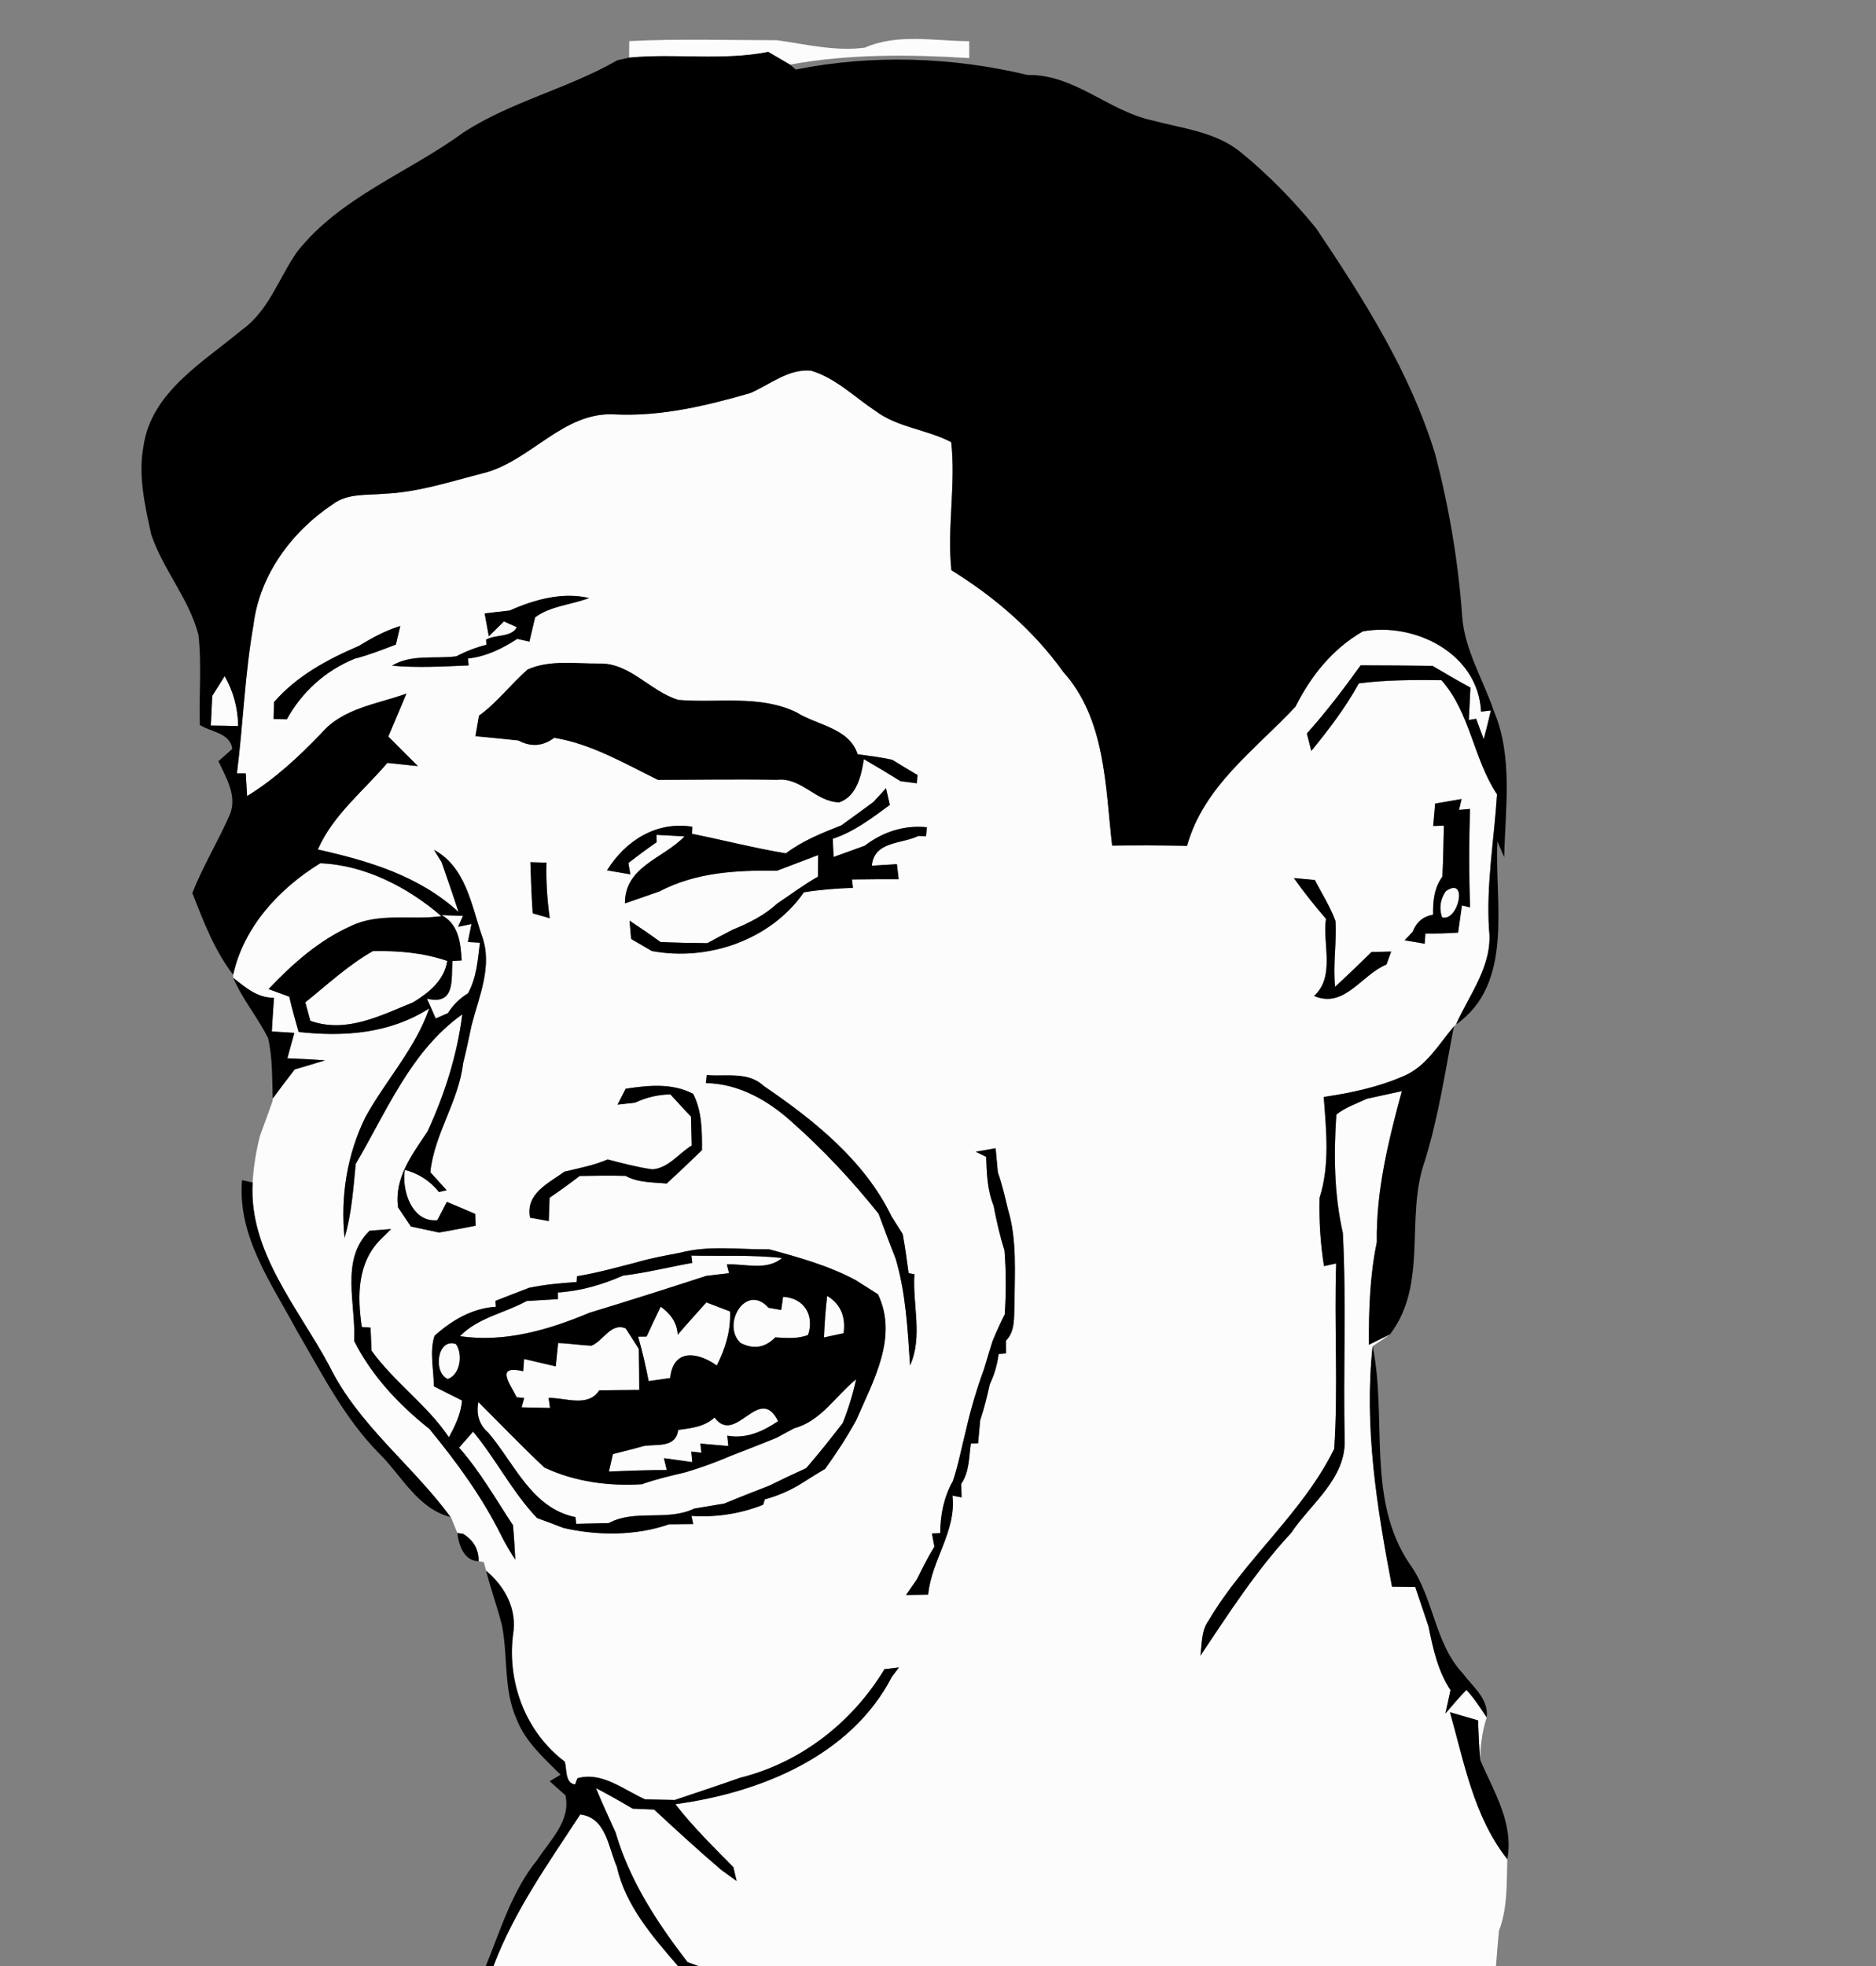 <?xml version="1.0" encoding="UTF-8" ?>
<!DOCTYPE svg PUBLIC "-//W3C//DTD SVG 1.1//EN" "http://www.w3.org/Graphics/SVG/1.1/DTD/svg11.dtd">
<svg width="210pt" height="220pt" viewBox="0 0 210 220" version="1.1" xmlns="http://www.w3.org/2000/svg">
<rect x="0" y="0" width="210" height="220" fill="#808080" stroke="none"/>
<g id="#fcfcfcff">
<path fill="#fcfcfc" opacity="1.00" d=" M 70.44 4.60 C 75.95 4.32 81.46 4.50 86.97 4.50 C 90.24 4.95 93.49 5.78 96.82 5.33 C 100.50 3.72 104.61 4.59 108.49 4.61 L 108.50 6.50 C 101.81 6.09 95.04 6.02 88.43 7.23 C 87.82 6.88 86.61 6.16 86.00 5.81 C 80.86 6.83 75.61 5.95 70.42 6.45 C 70.43 5.98 70.44 5.06 70.44 4.60 Z" />
<path fill="#fcfcfc" opacity="1.00" d=" M 83.98 43.99 C 86.18 43.04 88.28 41.23 90.80 41.48 C 93.56 42.31 95.65 44.43 98.01 45.99 C 100.51 47.86 103.77 48.05 106.48 49.48 C 107.01 54.23 106.00 59.04 106.50 63.81 C 111.34 66.80 115.71 70.56 119.03 75.20 C 123.76 80.46 123.73 87.98 124.49 94.62 C 127.29 94.58 130.08 94.59 132.88 94.65 C 134.74 87.95 140.53 83.89 145.02 79.07 C 146.76 75.61 149.17 72.60 152.56 70.65 C 158.43 69.60 165.47 73.15 165.79 79.63 L 166.89 79.50 C 166.64 80.58 166.37 81.65 166.09 82.72 C 165.88 82.15 165.45 81.00 165.24 80.43 L 164.42 80.57 C 164.48 79.36 164.54 78.15 164.60 76.94 C 163.17 76.16 161.75 75.34 160.35 74.51 C 157.67 74.47 154.99 74.46 152.31 74.45 C 150.42 77.08 148.45 79.67 146.29 82.08 C 146.42 82.57 146.67 83.54 146.79 84.03 C 148.74 81.64 150.62 79.18 152.11 76.47 C 155.17 76.07 158.26 76.08 161.35 76.11 C 164.59 79.75 164.92 84.90 167.58 88.89 C 167.26 93.93 166.36 98.92 166.68 103.99 C 167.15 107.97 164.51 111.22 162.98 114.65 C 162.92 114.70 162.80 114.80 162.75 114.85 C 161.05 116.86 159.65 119.37 157.10 120.42 C 154.27 121.66 151.22 122.30 148.18 122.75 C 148.46 126.50 148.88 130.38 147.71 134.04 C 147.65 136.59 147.80 139.15 148.21 141.68 L 149.57 141.38 C 149.34 148.30 149.81 155.23 149.35 162.13 C 145.84 169.29 139.32 174.49 135.28 181.36 C 134.45 182.50 134.56 183.95 134.37 185.28 C 137.54 180.55 140.62 175.74 144.52 171.55 C 146.74 168.24 150.71 165.43 150.52 161.05 C 150.35 153.36 150.72 145.65 150.32 137.97 C 149.33 133.62 149.29 129.15 149.59 124.72 C 150.60 123.91 151.85 123.50 153.01 122.95 C 153.99 122.74 155.94 122.31 156.92 122.10 C 155.43 127.63 154.03 133.23 154.12 139.01 C 153.33 142.78 153.22 146.64 153.23 150.48 C 153.82 150.19 155.01 149.60 155.60 149.31 C 154.96 149.77 154.31 150.22 153.65 150.64 C 152.68 159.68 154.13 168.70 155.82 177.55 C 156.47 177.56 157.77 177.57 158.42 177.58 C 158.92 179.05 159.42 180.52 159.91 182.00 C 160.41 184.48 160.95 186.98 162.37 189.13 L 161.80 191.74 C 162.57 190.85 163.33 189.94 164.15 189.10 C 165.02 190.03 165.71 191.11 166.42 192.18 C 165.93 193.73 165.69 195.32 165.70 196.94 C 165.56 195.47 165.52 193.98 165.45 192.51 C 164.40 192.20 163.35 191.90 162.31 191.60 C 163.92 197.28 164.97 203.27 168.73 208.05 C 168.64 210.73 168.78 213.50 167.79 216.06 C 167.67 217.37 167.56 218.68 167.46 220.00 L 78.16 220.00 C 77.86 219.89 77.26 219.67 76.96 219.56 C 73.56 215.14 70.49 210.47 68.91 205.06 C 68.16 203.41 67.40 201.76 66.71 200.09 C 68.10 200.82 69.47 201.58 70.82 202.39 C 71.42 202.41 72.62 202.46 73.22 202.49 C 75.69 204.77 78.15 207.04 80.71 209.22 C 81.29 209.64 81.87 210.06 82.46 210.49 C 82.37 210.11 82.19 209.34 82.10 208.95 C 79.86 206.66 77.56 204.42 75.60 201.89 C 85.04 200.61 95.23 196.54 99.84 187.63 C 100.04 187.37 100.43 186.85 100.63 186.59 C 100.23 186.64 99.42 186.74 99.01 186.78 C 95.40 192.74 89.66 197.23 82.86 198.93 C 80.43 199.79 77.97 200.59 75.53 201.42 C 74.42 201.39 73.32 201.37 72.21 201.35 C 69.84 200.29 67.36 198.20 64.64 198.99 L 64.37 199.68 C 63.20 199.54 63.48 197.86 63.21 197.12 C 58.87 193.84 56.77 188.33 57.42 182.98 C 57.92 180.11 56.57 177.58 54.42 175.77 C 54.36 175.53 54.23 175.05 54.16 174.80 L 53.58 174.70 C 53.59 173.37 53.01 172.35 51.84 171.64 L 51.20 171.55 C 51.02 171.10 50.66 170.22 50.48 169.78 L 50.44 169.76 C 46.15 163.92 40.10 159.45 36.86 152.83 C 33.39 146.36 27.82 140.06 28.28 132.33 C 28.38 130.55 28.67 128.79 29.11 127.07 C 29.59 125.78 30.06 124.49 30.52 123.19 L 30.53 122.93 C 31.33 121.83 32.16 120.74 32.99 119.67 C 34.13 119.34 35.26 119.00 36.39 118.65 C 34.98 118.55 33.58 118.47 32.17 118.42 C 32.43 117.47 32.69 116.53 32.95 115.58 C 32.32 115.54 31.06 115.46 30.43 115.42 C 30.50 114.16 30.58 112.91 30.67 111.65 C 28.82 111.68 27.46 110.49 26.11 109.42 C 26.11 109.33 26.10 109.17 26.10 109.08 C 27.28 103.71 31.29 99.39 35.85 96.60 C 40.84 96.79 45.67 99.29 49.41 102.52 C 46.06 102.99 42.44 102.09 39.29 103.62 C 35.71 105.21 32.73 107.87 30.06 110.68 C 30.64 110.89 31.80 111.32 32.38 111.53 C 32.68 112.86 33.06 114.17 33.43 115.48 C 38.51 116.04 43.63 115.67 48.05 112.84 C 46.49 117.34 43.19 120.87 40.92 124.98 C 38.85 129.16 38.10 133.90 38.57 138.52 C 39.36 135.83 39.55 133.02 39.82 130.24 C 43.29 124.36 45.99 117.58 51.75 113.51 C 51.18 118.05 49.77 122.48 47.85 126.62 C 46.14 129.20 44.11 131.80 44.56 135.11 C 44.92 135.65 45.64 136.72 46.00 137.25 C 47.05 137.48 48.10 137.70 49.15 137.92 C 50.51 137.68 51.88 137.43 53.24 137.16 C 53.23 136.83 53.21 136.17 53.20 135.84 C 52.14 135.38 51.08 134.93 50.02 134.49 C 49.75 135.00 49.22 136.03 48.95 136.55 C 46.12 136.82 44.94 133.21 45.32 130.91 C 46.87 131.32 48.14 132.14 49.14 133.39 L 50.00 133.19 C 49.54 132.68 48.63 131.67 48.17 131.17 C 48.62 126.87 51.34 123.27 51.84 118.98 C 52.19 117.58 52.49 116.18 52.78 114.77 C 53.61 111.51 55.20 108.05 53.93 104.68 C 52.76 101.21 52.11 96.99 48.58 95.10 C 48.79 95.44 49.21 96.13 49.43 96.47 C 50.08 98.32 50.72 100.18 51.33 102.05 C 46.92 98.01 41.27 96.33 35.58 95.06 C 37.28 91.18 40.68 88.53 43.36 85.37 C 44.22 85.46 45.93 85.64 46.78 85.73 C 45.67 84.63 44.57 83.53 43.47 82.42 C 43.98 81.22 45.00 78.81 45.50 77.61 C 42.25 78.79 38.40 79.23 36.01 82.01 C 33.48 84.65 30.79 87.16 27.66 89.08 C 27.62 88.45 27.55 87.19 27.51 86.55 L 26.52 86.55 C 27.22 81.03 27.40 75.45 28.37 69.96 C 29.04 64.38 32.64 59.49 37.25 56.43 C 38.90 55.17 41.06 55.44 43.00 55.25 C 46.78 55.10 50.41 53.89 54.06 52.96 C 59.43 51.64 63.07 45.94 68.98 46.38 C 74.10 46.60 79.10 45.39 83.98 43.99 M 57.05 68.32 C 56.35 68.40 54.95 68.56 54.25 68.64 C 54.37 69.28 54.61 70.56 54.72 71.20 L 56.41 69.54 C 56.77 69.70 57.49 70.02 57.85 70.18 C 57.27 71.35 55.41 70.98 54.41 71.58 L 54.45 72.15 C 53.27 72.45 52.15 72.88 51.09 73.44 C 48.69 73.76 46.05 73.17 43.88 74.49 C 46.73 74.75 49.60 74.58 52.46 74.46 L 52.38 73.69 C 54.40 73.47 56.22 72.59 57.90 71.49 C 58.24 71.57 58.92 71.73 59.26 71.80 C 59.42 71.12 59.74 69.76 59.90 69.08 C 61.63 67.80 63.97 67.67 65.95 66.92 C 62.92 66.22 59.83 67.09 57.05 68.32 M 40.21 72.26 C 36.67 73.78 33.23 75.62 30.67 78.57 C 30.66 79.04 30.64 79.99 30.63 80.46 C 31.00 80.47 31.74 80.48 32.11 80.49 C 33.80 77.41 36.47 75.01 39.73 73.70 C 41.30 73.30 42.80 72.70 44.31 72.13 C 44.43 71.61 44.69 70.57 44.81 70.05 C 43.17 70.55 41.66 71.36 40.21 72.26 M 59.06 74.92 C 57.17 76.56 55.67 78.61 53.62 80.08 C 53.49 80.84 53.35 81.61 53.22 82.38 C 54.82 82.53 56.43 82.68 58.03 82.86 C 59.43 83.61 60.77 83.51 62.04 82.56 C 66.22 83.25 69.91 85.43 73.66 87.27 C 78.11 87.26 82.56 87.18 87.00 87.26 C 89.69 86.96 91.35 89.75 93.95 89.78 C 95.93 89.09 96.42 86.75 96.70 84.95 C 98.08 85.75 99.45 86.57 100.80 87.41 C 101.26 87.47 102.18 87.59 102.63 87.65 C 102.65 87.42 102.69 86.96 102.71 86.73 C 101.76 86.17 100.81 85.60 99.88 85.02 C 98.60 84.74 97.29 84.58 96.00 84.40 C 95.08 81.46 91.44 81.16 89.14 79.70 C 84.98 77.71 80.35 78.70 75.94 78.32 C 72.77 77.37 70.52 74.14 67.04 74.25 C 64.40 74.28 61.52 73.81 59.06 74.92 M 97.77 89.74 C 96.58 90.62 95.38 91.49 94.18 92.36 C 92.02 93.21 89.84 94.08 87.97 95.49 C 84.44 94.90 80.96 94.01 77.46 93.30 L 77.49 92.51 C 73.46 91.88 70.03 94.06 67.95 97.39 C 68.61 97.50 69.91 97.72 70.56 97.84 L 70.34 96.57 C 71.38 95.77 72.43 94.98 73.51 94.24 L 73.49 93.42 C 74.27 93.46 75.84 93.54 76.62 93.59 C 74.30 96.06 69.92 96.94 69.96 101.09 C 70.93 100.76 72.86 100.09 73.82 99.75 C 77.89 97.61 82.46 97.36 86.96 97.44 C 88.12 97.00 90.44 96.12 91.59 95.68 L 91.56 98.10 C 89.97 99.00 88.52 100.09 87.01 101.10 C 85.57 102.43 83.82 103.30 82.02 104.03 C 81.07 104.52 80.12 105.02 79.18 105.54 C 77.43 105.53 75.68 105.49 73.93 105.41 C 72.79 104.58 71.64 103.79 70.47 103.02 C 70.52 103.53 70.61 104.55 70.65 105.07 C 71.23 105.40 72.39 106.08 72.97 106.42 C 79.28 107.60 86.28 105.18 89.99 99.85 C 91.81 99.55 93.64 99.42 95.48 99.35 L 95.37 98.41 C 97.11 98.39 98.86 98.37 100.60 98.38 C 100.55 97.96 100.45 97.12 100.40 96.70 C 99.70 96.74 98.30 96.83 97.59 96.87 C 97.87 94.09 100.93 94.47 102.81 93.54 L 103.65 93.59 C 103.67 93.34 103.73 92.83 103.76 92.57 C 101.21 92.30 98.81 93.10 96.79 94.64 C 95.92 94.95 94.18 95.58 93.31 95.90 C 93.29 95.39 93.25 94.37 93.22 93.86 C 95.61 93.08 97.61 91.53 99.61 90.07 C 99.47 89.45 99.33 88.82 99.18 88.20 C 98.83 88.59 98.13 89.36 97.77 89.74 M 160.65 89.92 C 160.58 90.76 160.50 91.59 160.43 92.43 L 161.63 92.39 C 161.58 94.29 161.56 96.20 161.46 98.10 C 160.54 99.34 160.39 100.85 160.42 102.35 C 159.30 102.55 158.54 103.19 158.14 104.27 C 157.91 104.51 157.46 104.98 157.23 105.22 C 157.79 105.31 158.92 105.50 159.48 105.60 L 159.56 104.46 C 160.78 104.48 162.00 104.44 163.22 104.36 C 163.32 103.60 163.54 102.08 163.65 101.32 L 164.56 101.54 C 164.43 97.86 164.44 94.19 164.55 90.52 L 163.32 90.63 L 163.61 89.41 C 162.62 89.58 161.64 89.75 160.65 89.92 M 59.37 96.48 C 59.43 98.39 59.50 100.30 59.63 102.20 C 60.11 102.34 61.06 102.61 61.54 102.75 C 61.25 100.69 61.11 98.61 61.17 96.53 C 60.72 96.52 59.82 96.49 59.37 96.48 M 144.84 98.26 C 145.95 99.84 147.17 101.35 148.43 102.82 C 148.03 105.66 149.49 109.25 147.10 111.45 C 150.51 112.90 152.40 109.07 155.20 107.93 C 155.34 107.56 155.60 106.84 155.73 106.48 C 155.18 106.49 154.08 106.51 153.53 106.53 C 152.18 107.84 150.84 109.15 149.45 110.42 C 149.19 107.97 149.64 105.51 149.49 103.05 C 148.90 101.44 147.96 99.99 147.18 98.47 C 146.60 98.42 145.43 98.31 144.84 98.26 M 79.12 120.30 L 79.02 121.20 C 82.63 121.25 85.90 123.09 88.53 125.45 C 92.11 128.60 95.38 132.10 98.35 135.82 C 98.97 137.49 99.59 139.16 100.25 140.82 C 101.41 144.72 101.60 148.76 101.87 152.79 C 103.33 149.59 102.13 145.96 102.36 142.58 L 101.71 142.47 C 101.51 141.00 101.32 139.54 101.05 138.09 C 100.73 137.60 100.11 136.61 99.80 136.12 C 96.79 129.87 91.10 125.34 85.48 121.51 C 83.76 119.88 81.26 120.48 79.12 120.30 M 70.04 121.83 C 69.81 122.27 69.36 123.17 69.13 123.61 C 69.62 123.56 70.60 123.45 71.09 123.39 C 72.34 122.80 73.66 122.49 75.04 122.46 C 75.80 123.30 76.57 124.13 77.35 124.95 C 77.37 125.76 77.41 127.37 77.43 128.18 C 75.97 129.07 74.82 130.73 73.01 130.85 C 71.32 130.61 69.67 130.17 68.02 129.74 C 66.47 130.41 64.81 130.72 63.18 131.11 C 61.38 132.43 58.81 133.55 59.33 136.26 C 59.85 136.36 60.90 136.55 61.43 136.64 C 61.45 135.99 61.50 134.68 61.52 134.03 C 62.67 133.25 63.79 132.43 64.89 131.59 C 66.60 131.56 68.31 131.53 70.02 131.58 C 71.44 132.36 73.08 132.29 74.63 132.44 C 75.97 131.21 77.28 129.96 78.58 128.70 C 78.59 126.56 78.59 124.36 77.59 122.40 C 75.24 121.17 72.57 121.45 70.04 121.83 M 109.22 128.88 C 109.51 129.03 110.10 129.31 110.39 129.45 C 110.45 131.29 110.52 133.17 111.22 134.91 C 111.55 136.59 111.91 138.27 112.44 139.90 C 112.63 142.29 112.63 144.69 112.47 147.08 C 111.97 148.06 111.52 149.06 111.10 150.08 C 110.78 151.11 110.46 152.14 110.16 153.18 C 109.33 155.43 108.65 157.74 108.12 160.08 C 107.64 161.96 107.29 163.88 106.67 165.72 C 105.66 167.51 105.25 169.51 105.25 171.56 L 104.32 171.60 C 104.39 171.97 104.53 172.70 104.60 173.07 C 103.86 174.25 103.25 175.50 102.63 176.74 C 102.23 177.32 101.83 177.90 101.42 178.48 C 102.04 178.47 103.28 178.45 103.90 178.44 C 104.26 174.57 107.08 171.35 106.62 167.36 L 107.64 167.56 C 107.63 167.18 107.61 166.42 107.60 166.04 C 108.52 164.71 108.46 163.05 108.68 161.53 L 109.49 161.50 C 109.55 160.86 109.67 159.58 109.72 158.94 C 110.17 157.61 110.50 156.25 110.80 154.89 C 111.31 153.82 111.64 152.69 111.79 151.51 L 112.61 151.45 C 112.60 151.09 112.60 150.38 112.60 150.03 C 113.68 148.95 113.48 147.37 113.57 145.99 C 113.56 142.42 113.88 138.76 112.82 135.29 C 112.49 133.90 112.17 132.52 111.70 131.18 C 111.64 130.51 111.52 129.16 111.45 128.49 C 110.90 128.59 109.78 128.79 109.22 128.88 M 41.37 137.72 C 38.03 140.95 39.87 145.95 39.64 150.05 C 41.62 153.97 44.65 157.19 48.07 159.90 C 51.14 163.64 54.01 167.56 56.15 171.91 C 56.61 172.81 57.12 173.68 57.68 174.53 C 57.62 173.24 57.54 171.95 57.42 170.67 C 55.48 167.73 53.73 164.64 51.39 161.99 C 51.91 161.39 52.44 160.80 52.96 160.20 C 55.53 163.29 57.34 166.95 60.12 169.87 C 61.10 170.22 62.07 170.58 63.04 170.97 C 66.85 171.86 71.20 171.87 74.89 170.57 C 75.57 170.56 76.92 170.55 77.60 170.54 L 77.40 169.63 C 80.15 169.81 82.88 169.40 85.43 168.38 L 85.61 167.78 C 87.14 167.37 88.60 166.72 89.94 165.86 C 90.74 165.35 91.54 164.85 92.36 164.37 C 93.63 162.62 94.81 160.81 95.85 158.91 C 97.76 154.49 100.57 149.62 98.28 144.83 C 97.46 144.30 96.63 143.78 95.81 143.26 C 92.76 141.62 89.42 140.70 86.11 139.80 C 82.79 139.84 79.39 139.32 76.14 140.18 C 74.49 140.50 72.83 140.79 71.21 141.27 C 69.02 141.83 66.83 142.45 64.59 142.81 L 64.55 143.46 C 62.77 143.58 61.00 143.74 59.25 144.10 C 57.98 144.57 56.72 145.08 55.46 145.57 L 55.50 146.23 C 52.88 146.38 50.54 147.76 48.64 149.48 C 48.05 151.28 48.57 153.26 48.56 155.13 C 49.61 155.66 50.66 156.18 51.72 156.72 C 51.60 158.20 50.95 159.55 50.25 160.83 C 47.81 157.20 44.14 154.68 41.59 151.14 C 41.57 150.49 41.51 149.20 41.48 148.56 L 40.50 148.49 C 39.99 145.01 39.98 141.27 42.67 138.63 C 42.95 138.36 43.51 137.81 43.78 137.53 C 43.18 137.58 41.97 137.67 41.37 137.72 Z" />
<path fill="#fcfcfc" opacity="1.00" d=" M 23.76 77.87 C 24.11 77.32 24.80 76.21 25.15 75.66 C 26.13 77.38 26.63 79.24 26.66 81.25 C 25.64 81.22 24.62 81.20 23.60 81.19 C 23.64 80.36 23.72 78.70 23.76 77.87 Z" />
<path fill="#fcfcfc" opacity="1.00" d=" M 161.85 99.72 C 164.38 97.97 163.27 103.15 161.43 102.66 C 161.07 101.63 161.21 100.65 161.85 99.72 Z" />
<path fill="#fcfcfc" opacity="1.00" d=" M 49.43 102.40 C 50.03 102.42 51.22 102.47 51.82 102.49 L 51.28 103.71 L 52.78 103.40 C 52.68 103.90 52.47 104.91 52.37 105.41 L 53.72 105.49 C 53.49 107.42 53.35 109.41 52.39 111.15 C 51.47 111.71 50.72 112.45 50.14 113.37 C 49.80 113.52 49.11 113.82 48.77 113.97 C 48.45 113.23 48.13 112.49 47.79 111.75 C 50.99 112.53 50.51 109.61 50.64 107.54 L 51.68 107.47 C 51.56 105.49 51.36 103.44 49.43 102.40 Z" />
<path fill="#fcfcfc" opacity="1.00" d=" M 41.74 106.43 C 44.56 106.37 47.39 106.61 50.07 107.53 C 49.71 109.74 48.01 111.08 46.23 112.17 C 42.58 113.64 38.78 115.66 34.74 114.23 C 34.60 113.71 34.32 112.68 34.18 112.16 C 36.65 110.18 38.97 108.00 41.74 106.43 Z" />
<path fill="#fcfcfc" opacity="1.00" d=" M 77.49 141.32 L 77.39 140.50 C 80.78 140.58 84.17 140.40 87.54 140.77 C 85.80 142.25 83.39 141.38 81.36 141.49 L 81.61 142.47 C 80.97 142.54 79.70 142.69 79.06 142.77 C 74.72 144.18 70.37 145.57 66.01 146.89 C 61.39 148.82 56.55 150.25 51.49 149.52 C 53.51 147.43 56.48 146.95 58.94 145.59 C 60.11 145.51 61.28 145.44 62.45 145.38 L 62.45 144.63 C 64.98 144.47 67.43 143.76 69.74 142.74 C 72.35 142.43 74.90 141.78 77.49 141.32 Z" />
<path fill="#fcfcfc" opacity="1.00" d=" M 92.59 145.01 C 94.14 145.93 94.69 147.43 94.43 149.19 C 93.88 149.31 92.78 149.54 92.23 149.66 C 92.30 148.10 92.41 146.55 92.59 145.01 Z" />
<path fill="#fcfcfc" opacity="1.00" d=" M 73.96 146.22 C 75.00 146.96 75.80 147.96 75.86 149.36 C 76.91 148.13 78.00 146.94 79.07 145.74 C 79.73 145.99 81.06 146.49 81.72 146.75 C 81.82 148.88 81.20 150.91 80.24 152.80 C 78.05 151.25 75.36 150.91 75.02 154.20 C 74.22 154.31 73.42 154.43 72.61 154.55 C 72.29 152.87 71.90 151.21 71.43 149.57 L 72.38 149.56 C 72.89 148.44 73.42 147.33 73.96 146.22 Z" />
<path fill="#fcfcfc" opacity="1.00" d=" M 82.89 150.27 C 80.73 148.25 83.48 143.49 86.03 146.34 C 86.39 146.40 87.10 146.53 87.45 146.59 L 87.66 145.11 C 90.02 145.25 91.18 147.17 90.46 149.38 C 89.28 149.85 88.01 149.72 86.79 149.65 C 85.64 150.82 84.34 151.03 82.89 150.27 Z" />
<path fill="#fcfcfc" opacity="1.00" d=" M 66.22 150.58 C 67.54 150.03 68.41 147.96 70.04 148.65 C 70.40 149.22 71.14 150.37 71.51 150.94 C 71.53 152.47 71.56 154.00 71.56 155.53 C 70.07 155.55 68.57 155.55 67.08 155.58 C 65.81 157.54 63.27 156.38 61.41 156.43 L 61.57 157.55 C 60.51 157.52 59.45 157.50 58.39 157.48 L 58.68 156.43 L 57.84 156.36 C 57.08 154.82 55.38 152.70 58.57 153.44 C 58.60 153.10 58.65 152.41 58.67 152.07 C 59.56 152.27 61.33 152.69 62.21 152.90 C 62.28 152.25 62.41 150.94 62.48 150.29 C 63.73 150.32 64.97 150.54 66.22 150.58 Z" />
<path fill="#fcfcfc" opacity="1.00" d=" M 50.13 154.31 C 48.45 153.63 48.93 149.66 51.04 150.40 C 51.83 151.54 51.55 153.79 50.13 154.31 Z" />
<path fill="#fcfcfc" opacity="1.00" d=" M 88.91 159.82 C 91.90 159.03 93.56 156.18 95.84 154.34 C 95.47 156.01 94.97 157.64 94.34 159.23 C 93.01 160.95 91.67 162.65 90.24 164.29 C 88.85 164.92 87.47 165.57 86.10 166.25 C 84.42 166.90 82.73 167.56 81.06 168.25 C 79.94 168.43 78.83 168.62 77.71 168.81 C 74.70 170.27 71.08 168.85 68.15 170.43 C 67.24 170.45 65.41 170.50 64.50 170.52 L 64.42 169.77 C 59.51 168.77 57.60 163.76 54.67 160.33 C 53.63 159.44 53.28 158.23 53.55 156.89 C 56.01 159.34 58.41 161.85 60.94 164.22 C 64.32 165.81 68.14 166.32 71.85 166.09 C 73.45 165.51 75.11 165.14 76.77 164.74 C 78.51 164.22 80.21 163.60 81.88 162.88 C 83.56 162.23 85.25 161.58 86.92 160.89 C 87.42 160.62 88.41 160.09 88.91 159.82 Z" />
<path fill="#fcfcfc" opacity="1.00" d=" M 79.98 158.62 C 82.38 161.84 84.98 154.76 87.10 159.03 C 85.41 160.18 83.51 161.04 81.41 160.65 L 81.53 161.81 C 80.75 161.74 79.18 161.61 78.40 161.54 L 78.52 162.56 L 77.38 162.43 L 77.49 163.61 C 76.69 163.50 75.11 163.28 74.32 163.17 L 74.64 164.50 C 72.47 164.49 70.31 164.58 68.16 164.67 C 68.27 164.18 68.49 163.20 68.61 162.71 C 69.76 162.42 70.91 162.14 72.06 161.81 C 73.55 161.56 75.62 162.08 75.92 160.01 C 77.36 159.82 78.87 159.66 79.98 158.62 Z" />
<path fill="#fcfcfc" opacity="1.00" d=" M 64.95 203.04 C 67.87 203.40 68.08 206.71 69.05 208.89 C 70.02 213.25 73.05 216.70 75.89 220.00 L 55.24 220.00 C 57.56 213.85 61.38 208.50 64.95 203.04 Z" />
</g>
<g id="#000000ff">
<path fill="#000000" opacity="1.00" d=" M 70.42 6.45 C 75.61 5.95 80.86 6.83 86.00 5.81 C 86.61 6.16 87.82 6.88 88.43 7.23 C 88.59 7.37 88.92 7.65 89.08 7.78 C 97.63 6.08 106.55 6.36 115.03 8.39 C 120.28 8.30 124.06 12.41 128.97 13.47 C 132.32 14.37 136.00 14.73 138.81 16.97 C 141.93 19.51 144.77 22.41 147.31 25.52 C 152.65 33.47 157.88 41.68 160.68 50.91 C 162.22 56.84 163.25 62.91 163.68 69.02 C 163.97 72.77 166.02 76.03 167.21 79.53 C 169.40 84.72 168.50 90.46 168.38 95.92 C 168.12 95.33 167.87 94.74 167.62 94.15 C 167.28 100.98 169.55 110.03 162.98 114.65 C 164.51 111.22 167.15 107.97 166.68 103.99 C 166.36 98.92 167.26 93.93 167.58 88.89 C 164.92 84.90 164.59 79.75 161.35 76.11 C 158.26 76.08 155.17 76.07 152.11 76.47 C 150.62 79.18 148.74 81.64 146.79 84.03 C 146.67 83.54 146.42 82.57 146.29 82.08 C 148.45 79.67 150.42 77.08 152.31 74.45 C 154.99 74.46 157.67 74.47 160.35 74.51 C 161.75 75.34 163.17 76.16 164.60 76.94 C 164.54 78.15 164.48 79.36 164.42 80.57 L 165.24 80.43 C 165.45 81.00 165.88 82.15 166.09 82.72 C 166.37 81.65 166.64 80.58 166.89 79.50 L 165.79 79.63 C 165.47 73.15 158.43 69.60 152.56 70.65 C 149.17 72.60 146.76 75.61 145.02 79.07 C 140.53 83.89 134.74 87.95 132.88 94.65 C 130.08 94.59 127.29 94.58 124.49 94.62 C 123.73 87.98 123.76 80.46 119.03 75.20 C 115.71 70.56 111.34 66.80 106.50 63.81 C 106.00 59.04 107.01 54.23 106.48 49.48 C 103.77 48.05 100.51 47.86 98.01 45.99 C 95.65 44.43 93.56 42.31 90.80 41.48 C 88.28 41.23 86.18 43.04 83.98 43.99 C 79.10 45.39 74.10 46.60 68.98 46.38 C 63.07 45.94 59.43 51.64 54.06 52.96 C 50.41 53.89 46.78 55.10 43.00 55.25 C 41.06 55.44 38.90 55.17 37.25 56.43 C 32.64 59.49 29.04 64.38 28.37 69.96 C 27.40 75.45 27.22 81.03 26.52 86.55 L 27.51 86.55 C 27.55 87.19 27.62 88.45 27.66 89.08 C 30.79 87.16 33.48 84.65 36.01 82.01 C 38.40 79.23 42.25 78.79 45.50 77.61 C 45.00 78.81 43.98 81.22 43.47 82.42 C 44.57 83.53 45.67 84.63 46.78 85.73 C 45.93 85.64 44.22 85.46 43.36 85.37 C 40.68 88.53 37.28 91.18 35.58 95.06 C 41.27 96.33 46.92 98.01 51.33 102.05 C 50.72 100.18 50.08 98.32 49.43 96.47 C 49.21 96.13 48.79 95.44 48.58 95.10 C 52.11 96.99 52.76 101.21 53.93 104.68 C 55.20 108.05 53.61 111.51 52.78 114.77 C 52.49 116.18 52.19 117.58 51.84 118.98 C 51.34 123.27 48.62 126.87 48.17 131.17 C 48.63 131.67 49.54 132.68 50.00 133.19 L 49.14 133.39 C 48.14 132.14 46.87 131.32 45.32 130.91 C 44.94 133.21 46.12 136.82 48.95 136.55 C 49.22 136.03 49.75 135.00 50.02 134.49 C 51.08 134.93 52.14 135.38 53.20 135.84 C 53.21 136.17 53.23 136.83 53.24 137.16 C 51.88 137.43 50.51 137.68 49.15 137.92 C 48.10 137.70 47.05 137.48 46.00 137.25 C 45.64 136.72 44.92 135.65 44.56 135.11 C 44.11 131.80 46.14 129.20 47.85 126.62 C 49.77 122.48 51.18 118.05 51.75 113.51 C 45.99 117.58 43.29 124.36 39.82 130.24 C 39.55 133.02 39.36 135.83 38.57 138.52 C 38.10 133.90 38.85 129.16 40.92 124.98 C 43.19 120.87 46.49 117.34 48.05 112.84 C 43.63 115.67 38.51 116.04 33.43 115.48 C 33.06 114.17 32.68 112.86 32.38 111.53 C 31.80 111.32 30.64 110.89 30.06 110.68 C 32.73 107.87 35.71 105.21 39.29 103.62 C 42.44 102.09 46.06 102.99 49.41 102.52 C 45.67 99.29 40.84 96.79 35.85 96.60 C 31.29 99.39 27.28 103.71 26.10 109.08 C 24.00 106.35 22.78 103.11 21.53 99.93 C 22.71 96.94 24.39 94.18 25.69 91.24 C 26.62 89.13 25.32 87.04 24.45 85.18 C 24.84 84.84 25.61 84.15 26.00 83.81 C 25.80 82.02 23.59 81.91 22.37 81.13 C 22.26 77.76 22.60 74.37 22.21 71.02 C 21.15 66.98 18.26 63.75 16.93 59.82 C 16.23 56.58 15.43 53.19 16.07 49.88 C 16.97 43.84 22.76 40.53 27.04 36.94 C 30.09 34.80 31.21 31.09 33.27 28.16 C 38.14 22.01 45.73 19.33 51.88 14.82 C 57.23 11.35 63.58 9.92 69.09 6.75 C 69.43 6.67 70.09 6.52 70.42 6.45 M 23.76 77.87 C 23.72 78.70 23.64 80.36 23.60 81.19 C 24.62 81.20 25.64 81.22 26.66 81.25 C 26.63 79.24 26.13 77.38 25.15 75.66 C 24.80 76.21 24.11 77.32 23.76 77.87 M 49.43 102.40 C 51.36 103.44 51.56 105.49 51.68 107.47 L 50.64 107.54 C 50.51 109.61 50.99 112.53 47.79 111.75 C 48.13 112.49 48.45 113.23 48.77 113.97 C 49.11 113.82 49.80 113.52 50.14 113.37 C 50.72 112.45 51.47 111.71 52.39 111.15 C 53.35 109.41 53.49 107.42 53.72 105.49 L 52.37 105.41 C 52.47 104.91 52.68 103.90 52.78 103.40 L 51.28 103.71 L 51.82 102.49 C 51.22 102.47 50.03 102.42 49.43 102.40 M 41.74 106.43 C 38.97 108.00 36.65 110.18 34.18 112.16 C 34.32 112.68 34.60 113.71 34.74 114.23 C 38.78 115.66 42.58 113.64 46.23 112.17 C 48.01 111.08 49.71 109.74 50.07 107.53 C 47.39 106.61 44.56 106.37 41.74 106.43 Z" />
<path fill="#000000" opacity="1.00" d=" M 57.05 68.32 C 59.83 67.09 62.92 66.22 65.95 66.92 C 63.97 67.67 61.63 67.80 59.90 69.08 C 59.74 69.76 59.42 71.12 59.26 71.80 C 58.92 71.73 58.24 71.57 57.90 71.49 C 56.22 72.59 54.40 73.47 52.38 73.69 L 52.46 74.46 C 49.60 74.58 46.73 74.75 43.88 74.49 C 46.05 73.17 48.69 73.76 51.09 73.44 C 52.15 72.88 53.27 72.45 54.45 72.15 L 54.41 71.58 C 55.41 70.98 57.27 71.35 57.85 70.18 C 57.49 70.02 56.77 69.70 56.41 69.54 L 54.72 71.20 C 54.61 70.56 54.37 69.28 54.25 68.64 C 54.95 68.56 56.35 68.40 57.05 68.32 Z" />
<path fill="#000000" opacity="1.00" d=" M 40.21 72.26 C 41.66 71.36 43.17 70.55 44.81 70.05 C 44.69 70.57 44.43 71.61 44.31 72.13 C 42.80 72.70 41.30 73.30 39.73 73.70 C 36.47 75.01 33.80 77.41 32.11 80.49 C 31.74 80.48 31.00 80.47 30.63 80.46 C 30.64 79.99 30.66 79.04 30.67 78.57 C 33.23 75.62 36.67 73.78 40.21 72.26 Z" />
<path fill="#000000" opacity="1.00" d=" M 59.06 74.92 C 61.52 73.81 64.40 74.28 67.04 74.25 C 70.52 74.14 72.77 77.37 75.94 78.32 C 80.35 78.70 84.98 77.71 89.14 79.70 C 91.44 81.16 95.08 81.46 96.00 84.40 C 97.29 84.58 98.60 84.74 99.88 85.02 C 100.81 85.60 101.76 86.17 102.71 86.73 C 102.69 86.96 102.65 87.42 102.63 87.65 C 102.18 87.59 101.26 87.47 100.80 87.41 C 99.45 86.57 98.08 85.75 96.70 84.95 C 96.42 86.75 95.93 89.09 93.95 89.78 C 91.35 89.75 89.69 86.96 87.00 87.26 C 82.56 87.18 78.11 87.26 73.66 87.27 C 69.91 85.43 66.22 83.25 62.04 82.56 C 60.77 83.51 59.43 83.61 58.03 82.86 C 56.43 82.68 54.82 82.53 53.22 82.38 C 53.35 81.61 53.49 80.84 53.62 80.08 C 55.67 78.61 57.17 76.56 59.06 74.92 Z" />
<path fill="#000000" opacity="1.00" d=" M 97.77 89.74 C 98.13 89.36 98.83 88.59 99.18 88.20 C 99.33 88.82 99.47 89.45 99.61 90.07 C 97.61 91.53 95.61 93.08 93.22 93.86 C 93.25 94.37 93.29 95.39 93.31 95.90 C 94.18 95.58 95.92 94.95 96.79 94.64 C 98.81 93.10 101.21 92.30 103.76 92.57 C 103.73 92.83 103.67 93.34 103.65 93.59 L 102.81 93.54 C 100.93 94.47 97.87 94.09 97.59 96.87 C 98.30 96.83 99.70 96.74 100.40 96.70 C 100.45 97.12 100.55 97.96 100.60 98.38 C 98.86 98.37 97.11 98.39 95.37 98.41 L 95.48 99.35 C 93.64 99.42 91.81 99.55 89.99 99.85 C 86.28 105.18 79.28 107.60 72.97 106.42 C 72.39 106.08 71.23 105.40 70.65 105.07 C 70.61 104.55 70.52 103.53 70.47 103.02 C 71.64 103.79 72.79 104.58 73.93 105.41 C 75.68 105.49 77.43 105.53 79.18 105.54 C 80.12 105.02 81.07 104.52 82.02 104.03 C 83.82 103.30 85.57 102.43 87.01 101.10 C 88.52 100.09 89.97 99.00 91.56 98.10 L 91.59 95.68 C 90.44 96.12 88.12 97.00 86.96 97.44 C 82.46 97.36 77.89 97.61 73.82 99.75 C 72.86 100.09 70.93 100.76 69.96 101.09 C 69.92 96.94 74.30 96.06 76.62 93.59 C 75.84 93.54 74.27 93.46 73.49 93.42 L 73.51 94.24 C 72.43 94.98 71.38 95.77 70.34 96.57 L 70.56 97.84 C 69.91 97.72 68.61 97.50 67.95 97.39 C 70.03 94.06 73.46 91.88 77.49 92.51 L 77.46 93.30 C 80.96 94.01 84.44 94.90 87.97 95.49 C 89.84 94.08 92.02 93.21 94.18 92.36 C 95.38 91.49 96.58 90.62 97.77 89.74 Z" />
<path fill="#000000" opacity="1.00" d=" M 160.65 89.92 C 161.64 89.75 162.62 89.58 163.61 89.41 L 163.32 90.63 L 164.55 90.52 C 164.44 94.19 164.43 97.86 164.56 101.54 L 163.65 101.32 C 163.54 102.08 163.32 103.60 163.22 104.36 C 162.00 104.44 160.78 104.48 159.56 104.46 L 159.48 105.60 C 158.92 105.50 157.79 105.31 157.23 105.22 C 157.46 104.98 157.91 104.51 158.14 104.27 C 158.54 103.19 159.30 102.55 160.42 102.35 C 160.39 100.85 160.54 99.34 161.46 98.10 C 161.56 96.20 161.58 94.29 161.63 92.39 L 160.43 92.43 C 160.50 91.59 160.58 90.76 160.65 89.92 M 161.85 99.72 C 161.21 100.65 161.07 101.63 161.43 102.66 C 163.27 103.15 164.38 97.97 161.85 99.72 Z" />
<path fill="#000000" opacity="1.00" d=" M 59.37 96.48 C 59.82 96.49 60.72 96.52 61.17 96.53 C 61.11 98.61 61.25 100.69 61.54 102.75 C 61.06 102.61 60.11 102.34 59.63 102.20 C 59.50 100.30 59.43 98.39 59.37 96.48 Z" />
<path fill="#000000" opacity="1.00" d=" M 144.84 98.26 C 145.43 98.31 146.60 98.42 147.18 98.47 C 147.96 99.99 148.90 101.44 149.49 103.05 C 149.64 105.51 149.19 107.97 149.45 110.42 C 150.84 109.15 152.18 107.84 153.53 106.53 C 154.08 106.51 155.18 106.49 155.73 106.48 C 155.60 106.84 155.34 107.56 155.20 107.93 C 152.40 109.07 150.51 112.90 147.10 111.45 C 149.49 109.25 148.03 105.66 148.43 102.82 C 147.17 101.35 145.95 99.84 144.84 98.26 Z" />
<path fill="#000000" opacity="1.00" d=" M 26.11 109.42 C 27.46 110.49 28.82 111.68 30.67 111.65 C 30.58 112.91 30.50 114.16 30.43 115.42 C 31.06 115.46 32.32 115.54 32.95 115.58 C 32.69 116.53 32.43 117.47 32.17 118.42 C 33.58 118.47 34.98 118.55 36.39 118.65 C 35.26 119.00 34.13 119.34 32.99 119.67 C 32.16 120.74 31.33 121.83 30.53 122.93 C 30.44 120.68 30.53 118.39 30.01 116.18 C 28.86 113.84 27.13 111.83 26.11 109.42 Z" />
<path fill="#000000" opacity="1.00" d=" M 157.10 120.42 C 159.65 119.37 161.05 116.86 162.75 114.85 C 161.77 119.91 161.02 125.02 159.48 129.96 C 157.27 136.23 159.90 143.68 155.60 149.31 C 155.01 149.60 153.82 150.19 153.23 150.48 C 153.22 146.64 153.33 142.78 154.12 139.01 C 154.03 133.23 155.43 127.63 156.92 122.10 C 155.94 122.31 153.99 122.74 153.01 122.95 C 151.85 123.50 150.60 123.91 149.59 124.72 C 149.29 129.15 149.33 133.62 150.32 137.97 C 150.72 145.65 150.35 153.36 150.52 161.05 C 150.71 165.43 146.74 168.24 144.52 171.55 C 140.62 175.74 137.54 180.55 134.37 185.28 C 134.56 183.95 134.45 182.50 135.28 181.36 C 139.32 174.49 145.84 169.29 149.35 162.13 C 149.81 155.23 149.34 148.30 149.57 141.38 L 148.21 141.68 C 147.80 139.15 147.65 136.59 147.71 134.04 C 148.88 130.38 148.46 126.50 148.18 122.75 C 151.22 122.30 154.27 121.66 157.10 120.42 Z" />
<path fill="#000000" opacity="1.00" d=" M 79.12 120.30 C 81.26 120.48 83.76 119.88 85.48 121.51 C 91.10 125.34 96.79 129.87 99.80 136.12 C 100.11 136.61 100.73 137.60 101.05 138.09 C 101.32 139.54 101.51 141.00 101.71 142.47 L 102.36 142.58 C 102.13 145.96 103.33 149.59 101.87 152.79 C 101.60 148.76 101.41 144.72 100.25 140.82 C 99.59 139.16 98.97 137.49 98.35 135.82 C 95.38 132.10 92.11 128.60 88.53 125.45 C 85.90 123.09 82.63 121.25 79.02 121.20 L 79.12 120.30 Z" />
<path fill="#000000" opacity="1.00" d=" M 70.04 121.83 C 72.57 121.45 75.24 121.17 77.59 122.40 C 78.59 124.36 78.59 126.56 78.58 128.70 C 77.28 129.96 75.97 131.21 74.63 132.44 C 73.08 132.29 71.44 132.36 70.02 131.58 C 68.31 131.53 66.60 131.56 64.89 131.59 C 63.79 132.43 62.67 133.25 61.52 134.03 C 61.50 134.68 61.45 135.99 61.43 136.64 C 60.90 136.55 59.85 136.36 59.33 136.26 C 58.81 133.55 61.38 132.43 63.18 131.11 C 64.81 130.72 66.47 130.41 68.02 129.74 C 69.67 130.17 71.32 130.61 73.01 130.85 C 74.82 130.73 75.97 129.07 77.43 128.18 C 77.41 127.37 77.37 125.76 77.35 124.95 C 76.57 124.13 75.80 123.30 75.04 122.46 C 73.66 122.49 72.34 122.80 71.09 123.39 C 70.60 123.45 69.62 123.56 69.13 123.61 C 69.36 123.17 69.81 122.27 70.04 121.83 Z" />
<path fill="#000000" opacity="1.00" d=" M 109.22 128.88 C 109.78 128.79 110.90 128.59 111.45 128.49 C 111.52 129.16 111.64 130.51 111.70 131.18 C 112.17 132.52 112.49 133.90 112.82 135.29 C 113.88 138.76 113.56 142.42 113.57 145.99 C 113.48 147.37 113.68 148.95 112.60 150.03 C 112.60 150.38 112.60 151.09 112.61 151.45 L 111.79 151.51 C 111.64 152.69 111.31 153.82 110.80 154.89 C 110.50 156.25 110.17 157.61 109.72 158.94 C 109.67 159.58 109.55 160.86 109.49 161.50 L 108.68 161.53 C 108.46 163.05 108.52 164.71 107.60 166.04 C 107.61 166.42 107.63 167.18 107.64 167.56 L 106.62 167.36 C 107.08 171.35 104.26 174.57 103.90 178.44 C 103.28 178.45 102.04 178.47 101.42 178.48 C 101.83 177.90 102.23 177.32 102.63 176.74 C 103.25 175.50 103.86 174.25 104.60 173.07 C 104.53 172.70 104.39 171.97 104.32 171.60 L 105.25 171.56 C 105.25 169.51 105.66 167.51 106.67 165.72 C 107.29 163.88 107.64 161.96 108.12 160.08 C 108.65 157.74 109.33 155.43 110.16 153.18 C 110.46 152.14 110.78 151.11 111.10 150.08 C 111.52 149.06 111.97 148.06 112.47 147.08 C 112.63 144.69 112.63 142.29 112.44 139.90 C 111.91 138.27 111.55 136.59 111.22 134.91 C 110.52 133.17 110.45 131.29 110.39 129.45 C 110.10 129.31 109.51 129.03 109.22 128.88 Z" />
<path fill="#000000" opacity="1.00" d=" M 33.22 148.89 C 30.40 143.61 26.57 138.38 27.09 132.06 L 28.28 132.33 C 27.82 140.06 33.39 146.36 36.86 152.83 C 40.10 159.45 46.15 163.92 50.44 169.76 C 46.71 168.81 44.94 165.07 42.37 162.57 C 38.49 158.61 35.99 153.62 33.22 148.89 Z" />
<path fill="#000000" opacity="1.00" d=" M 41.37 137.72 C 41.97 137.67 43.18 137.58 43.78 137.53 C 43.51 137.81 42.95 138.36 42.67 138.63 C 39.98 141.27 39.99 145.01 40.50 148.49 L 41.48 148.56 C 41.51 149.20 41.57 150.49 41.59 151.14 C 44.14 154.68 47.81 157.20 50.25 160.83 C 50.95 159.55 51.60 158.20 51.72 156.72 C 50.66 156.18 49.61 155.66 48.56 155.13 C 48.57 153.26 48.05 151.28 48.64 149.48 C 50.54 147.76 52.88 146.38 55.50 146.23 L 55.46 145.57 C 56.72 145.08 57.98 144.57 59.25 144.10 C 61.00 143.74 62.77 143.58 64.55 143.46 L 64.59 142.81 C 66.83 142.45 69.02 141.83 71.21 141.27 C 72.83 140.79 74.49 140.50 76.14 140.18 C 79.39 139.32 82.79 139.84 86.11 139.80 C 89.42 140.70 92.76 141.62 95.81 143.26 C 96.63 143.78 97.46 144.30 98.28 144.83 C 100.57 149.62 97.76 154.49 95.85 158.91 C 94.81 160.81 93.63 162.62 92.36 164.37 C 91.54 164.85 90.74 165.35 89.94 165.86 C 88.60 166.72 87.14 167.37 85.61 167.78 L 85.43 168.38 C 82.88 169.40 80.15 169.81 77.40 169.63 L 77.60 170.54 C 76.92 170.55 75.57 170.56 74.89 170.57 C 71.20 171.87 66.85 171.86 63.04 170.97 C 62.07 170.58 61.10 170.22 60.12 169.87 C 57.34 166.95 55.53 163.29 52.96 160.20 C 52.44 160.80 51.91 161.39 51.39 161.99 C 53.73 164.64 55.48 167.73 57.42 170.67 C 57.54 171.95 57.62 173.24 57.68 174.53 C 57.12 173.68 56.61 172.81 56.15 171.91 C 54.01 167.56 51.14 163.64 48.07 159.90 C 44.65 157.19 41.62 153.97 39.64 150.05 C 39.87 145.95 38.03 140.95 41.37 137.72 M 77.49 141.32 C 74.90 141.78 72.35 142.43 69.74 142.74 C 67.43 143.76 64.98 144.47 62.45 144.63 L 62.45 145.38 C 61.28 145.44 60.11 145.51 58.94 145.59 C 56.48 146.95 53.51 147.43 51.49 149.52 C 56.55 150.25 61.39 148.82 66.01 146.89 C 70.37 145.57 74.72 144.18 79.06 142.77 C 79.70 142.69 80.97 142.54 81.61 142.47 L 81.36 141.49 C 83.39 141.38 85.80 142.25 87.54 140.77 C 84.17 140.40 80.78 140.58 77.39 140.50 L 77.49 141.32 M 92.59 145.01 C 92.41 146.55 92.30 148.10 92.23 149.66 C 92.78 149.54 93.88 149.31 94.43 149.19 C 94.69 147.43 94.14 145.93 92.59 145.01 M 73.96 146.22 C 73.42 147.33 72.89 148.44 72.38 149.56 L 71.43 149.57 C 71.90 151.21 72.29 152.87 72.61 154.55 C 73.42 154.43 74.22 154.31 75.02 154.20 C 75.36 150.91 78.05 151.25 80.24 152.80 C 81.20 150.91 81.82 148.88 81.72 146.75 C 81.06 146.49 79.73 145.99 79.07 145.74 C 78.00 146.94 76.91 148.13 75.86 149.36 C 75.80 147.96 75.00 146.96 73.96 146.22 M 82.89 150.27 C 84.34 151.03 85.64 150.82 86.79 149.65 C 88.01 149.72 89.28 149.85 90.46 149.38 C 91.18 147.17 90.02 145.25 87.66 145.11 L 87.45 146.59 C 87.10 146.53 86.39 146.40 86.03 146.34 C 83.48 143.49 80.73 148.25 82.89 150.27 M 66.22 150.58 C 64.97 150.54 63.73 150.32 62.48 150.29 C 62.41 150.94 62.28 152.25 62.21 152.90 C 61.33 152.69 59.56 152.27 58.67 152.07 C 58.65 152.41 58.60 153.10 58.57 153.44 C 55.38 152.70 57.08 154.82 57.84 156.36 L 58.68 156.43 L 58.39 157.48 C 59.45 157.50 60.51 157.52 61.57 157.55 L 61.41 156.43 C 63.27 156.38 65.81 157.54 67.08 155.58 C 68.57 155.55 70.07 155.55 71.56 155.53 C 71.56 154.00 71.53 152.47 71.51 150.94 C 71.14 150.37 70.40 149.22 70.04 148.65 C 68.41 147.96 67.54 150.03 66.22 150.58 M 50.13 154.31 C 51.55 153.79 51.83 151.54 51.04 150.40 C 48.93 149.66 48.45 153.63 50.13 154.31 M 88.91 159.82 C 88.41 160.09 87.42 160.62 86.92 160.89 C 85.25 161.58 83.56 162.23 81.88 162.88 C 80.21 163.60 78.51 164.22 76.77 164.74 C 75.11 165.14 73.45 165.51 71.85 166.09 C 68.14 166.32 64.32 165.81 60.94 164.22 C 58.41 161.85 56.01 159.34 53.55 156.89 C 53.28 158.23 53.63 159.44 54.67 160.33 C 57.60 163.76 59.51 168.77 64.42 169.77 L 64.50 170.52 C 65.41 170.50 67.24 170.45 68.15 170.43 C 71.08 168.85 74.70 170.27 77.71 168.81 C 78.83 168.62 79.94 168.43 81.06 168.25 C 82.73 167.56 84.42 166.90 86.10 166.25 C 87.47 165.57 88.85 164.92 90.24 164.29 C 91.67 162.65 93.01 160.95 94.34 159.23 C 94.97 157.64 95.47 156.01 95.84 154.34 C 93.56 156.18 91.90 159.03 88.91 159.82 M 79.98 158.62 C 78.87 159.66 77.36 159.82 75.92 160.01 C 75.62 162.08 73.55 161.56 72.06 161.81 C 70.91 162.14 69.76 162.42 68.61 162.71 C 68.49 163.20 68.27 164.18 68.16 164.67 C 70.31 164.58 72.47 164.49 74.64 164.50 L 74.32 163.17 C 75.11 163.28 76.69 163.50 77.49 163.61 L 77.38 162.43 L 78.52 162.56 L 78.40 161.54 C 79.18 161.61 80.75 161.74 81.53 161.81 L 81.41 160.65 C 83.51 161.04 85.41 160.18 87.10 159.03 C 84.98 154.76 82.38 161.84 79.98 158.62 Z" />
<path fill="#000000" opacity="1.00" d=" M 155.82 177.55 C 154.13 168.70 152.68 159.68 153.65 150.64 C 155.32 158.69 152.90 167.85 157.84 175.07 C 160.52 178.80 160.56 183.84 163.74 187.25 C 164.86 188.75 166.67 190.09 166.42 192.18 C 165.71 191.11 165.02 190.03 164.15 189.10 C 163.33 189.94 162.57 190.85 161.80 191.74 L 162.37 189.13 C 160.95 186.98 160.41 184.48 159.91 182.00 C 159.42 180.52 158.92 179.05 158.42 177.58 C 157.77 177.57 156.47 177.56 155.82 177.55 Z" />
<path fill="#000000" opacity="1.00" d=" M 51.20 171.55 L 51.84 171.64 C 53.01 172.35 53.59 173.37 53.58 174.70 C 51.93 174.68 51.35 172.89 51.20 171.55 Z" />
<path fill="#000000" opacity="1.00" d=" M 54.42 175.77 C 56.57 177.58 57.92 180.11 57.42 182.98 C 56.77 188.33 58.87 193.84 63.21 197.12 C 63.48 197.86 63.20 199.54 64.37 199.68 L 64.64 198.99 C 67.36 198.20 69.84 200.29 72.21 201.35 C 73.32 201.37 74.42 201.39 75.53 201.42 C 77.97 200.59 80.43 199.79 82.86 198.93 C 89.66 197.23 95.40 192.74 99.01 186.78 C 99.42 186.74 100.23 186.64 100.63 186.59 C 100.43 186.85 100.04 187.37 99.84 187.63 C 95.23 196.54 85.04 200.61 75.60 201.89 C 77.56 204.42 79.86 206.66 82.10 208.95 C 82.19 209.34 82.37 210.11 82.46 210.49 C 81.87 210.06 81.29 209.64 80.71 209.22 C 78.15 207.04 75.69 204.77 73.22 202.49 C 72.62 202.46 71.42 202.41 70.82 202.39 C 69.47 201.58 68.10 200.82 66.71 200.09 C 67.40 201.76 68.16 203.41 68.91 205.06 C 70.49 210.47 73.56 215.14 76.96 219.56 C 77.26 219.67 77.86 219.89 78.16 220.00 L 75.89 220.00 C 73.05 216.70 70.02 213.25 69.05 208.89 C 68.08 206.71 67.87 203.40 64.95 203.04 C 61.38 208.50 57.56 213.85 55.24 220.00 L 54.38 220.00 C 56.05 215.92 57.32 211.58 60.15 208.11 C 61.57 205.93 63.92 203.75 63.30 200.90 C 62.86 200.50 61.97 199.71 61.53 199.32 L 62.75 198.59 C 60.87 196.72 58.79 194.88 57.82 192.35 C 56.35 189.06 56.87 185.38 56.20 181.93 C 55.69 179.85 54.94 177.85 54.42 175.77 Z" />
<path fill="#000000" opacity="1.00" d=" M 162.31 191.60 C 163.35 191.90 164.40 192.20 165.45 192.51 C 165.52 193.98 165.56 195.47 165.70 196.94 C 167.21 200.49 169.47 203.99 168.73 208.05 C 164.97 203.27 163.92 197.28 162.31 191.60 Z" />
</g>
</svg>
